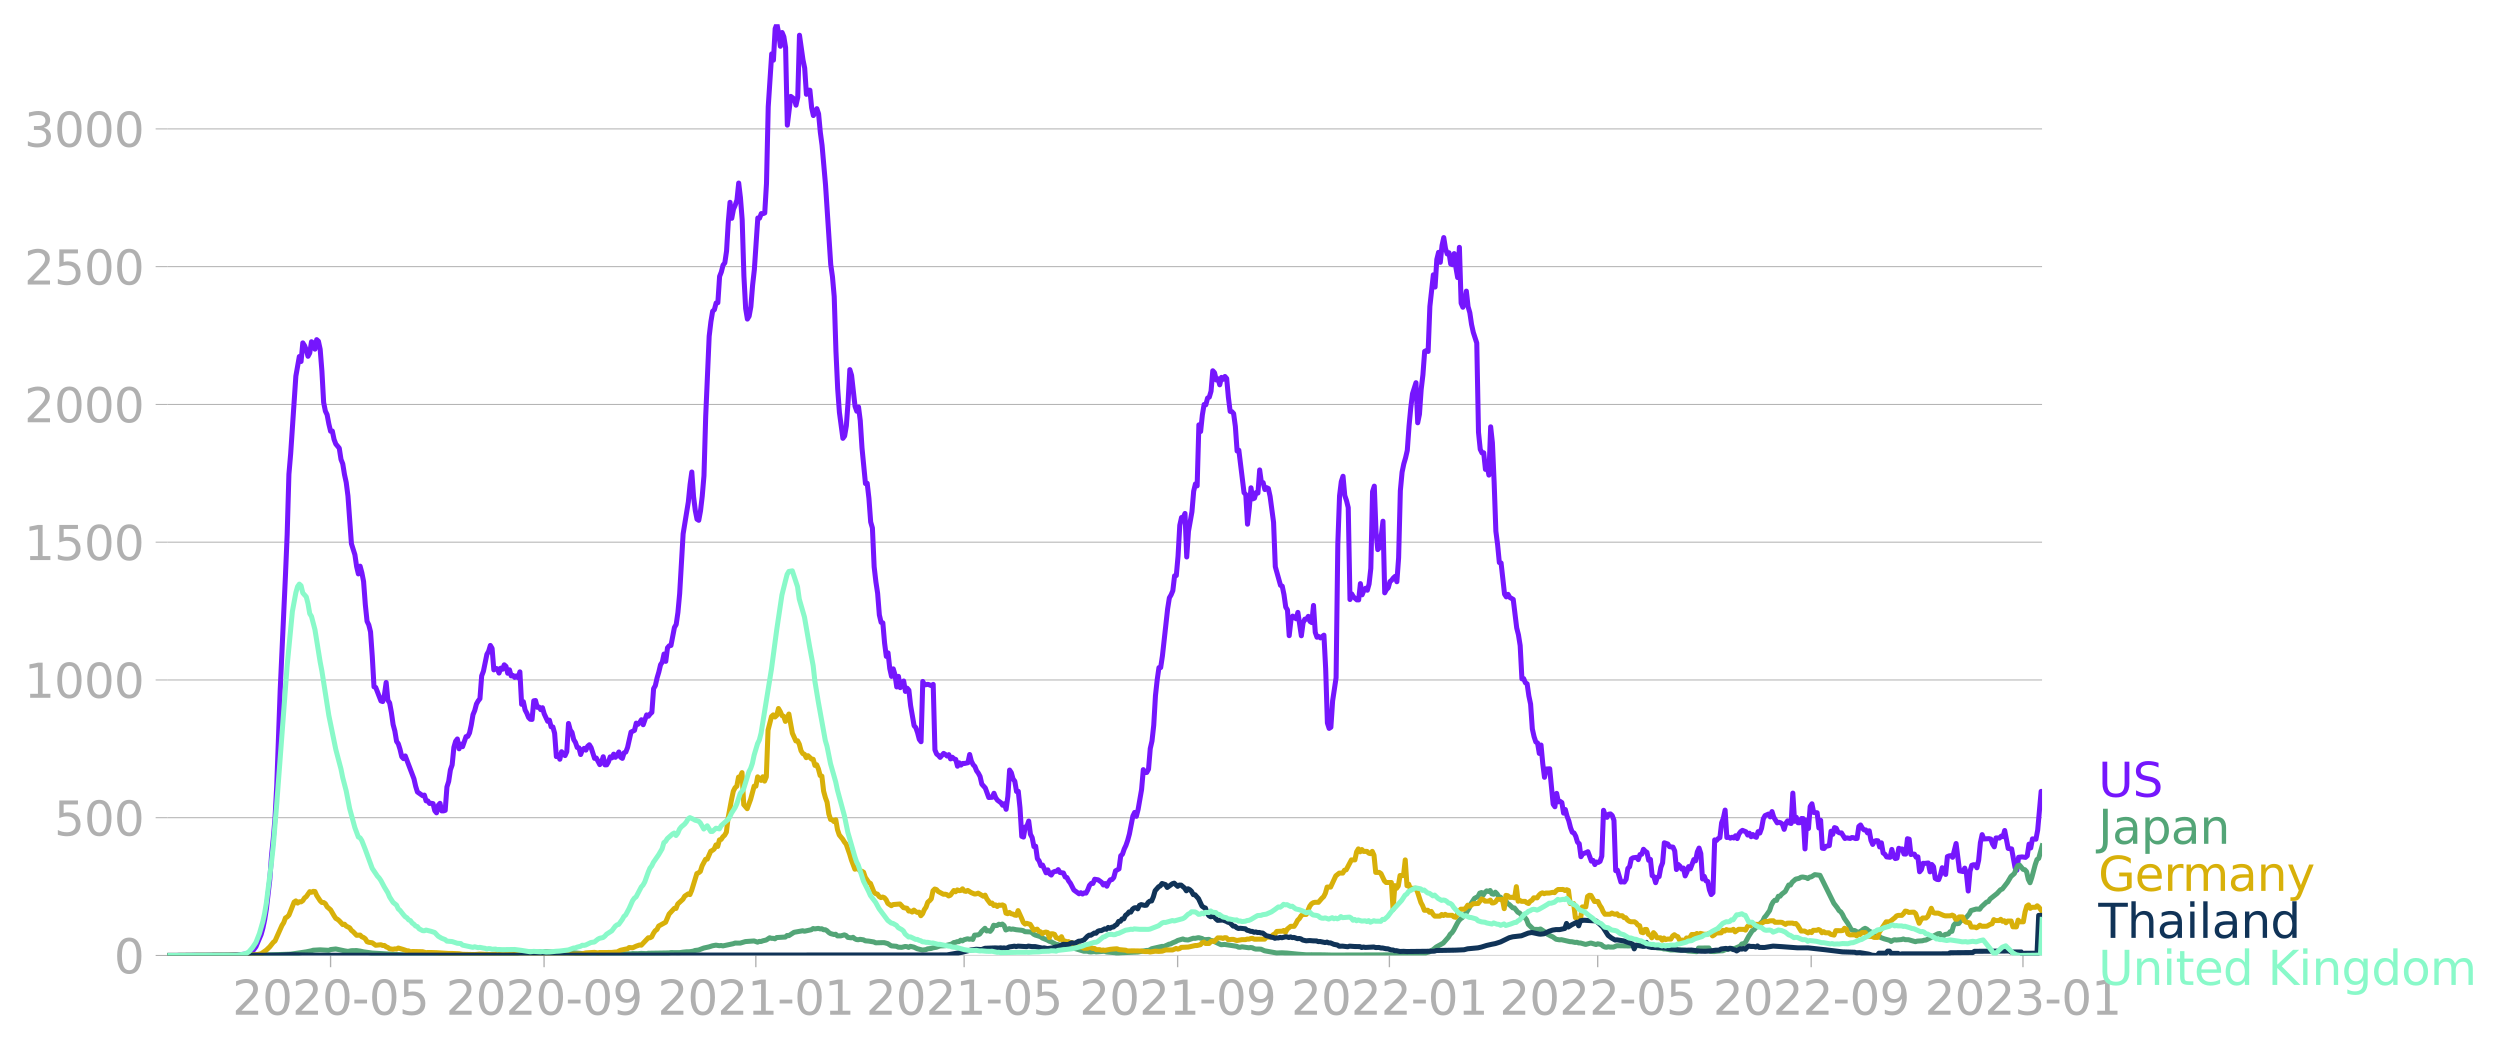 <svg xmlns="http://www.w3.org/2000/svg" xmlns:xlink="http://www.w3.org/1999/xlink" width="992.186" height="416.199" viewBox="0 0 744.14 312.149"><defs><style>*{stroke-linejoin:round;stroke-linecap:butt}</style></defs><g id="figure_1"><path id="patch_1" d="M0 312.15h744.14V0H0v312.15z" style="fill:none"/><g id="axes_1"><path id="patch_2" d="M49.83 284.4h558V7.2h-558v277.2z" style="fill:none"/><g id="matplotlib.axis_1"><g id="xtick_1"><g id="line2d_1"><defs><path id="m435b4e0af0" d="M0 0v3.5" style="stroke:#b0b0b0;stroke-width:.4"/></defs><use xlink:href="#m435b4e0af0" x="98.397" y="284.4" style="fill:#b0b0b0;stroke:#b0b0b0;stroke-width:.4"/></g><g id="text_1" style="fill:#b0b0b0" transform="matrix(.14 0 0 -.14 69.149 302.038)"><defs><path id="DejaVuSans-32" d="M1228 531h2203V0H469v531q359 372 979 998 621 627 780 809 303 340 423 576 121 236 121 464 0 372-261 606-261 235-680 235-297 0-627-103-329-103-704-313v638q381 153 712 231 332 78 607 78 725 0 1156-363 431-362 431-968 0-288-108-546-107-257-392-607-78-91-497-524-418-433-1181-1211z" transform="scale(.016)"/><path id="DejaVuSans-30" d="M2034 4250q-487 0-733-480-245-479-245-1442 0-959 245-1439 246-480 733-480 491 0 736 480 246 480 246 1439 0 963-246 1442-245 480-736 480zm0 500q785 0 1199-621 414-620 414-1801 0-1178-414-1799Q2819-91 2034-91q-784 0-1198 620-414 621-414 1799 0 1181 414 1801 414 621 1198 621z" transform="scale(.016)"/><path id="DejaVuSans-2d" d="M313 2009h1684v-512H313v512z" transform="scale(.016)"/><path id="DejaVuSans-35" d="M691 4666h2478v-532H1269V2991q137 47 274 70 138 23 276 23 781 0 1237-428 457-428 457-1159 0-753-469-1171Q2575-91 1722-91q-294 0-599 50Q819 9 494 109v635q281-153 581-228t634-75q541 0 856 284 316 284 316 772 0 487-316 771-315 285-856 285-253 0-505-56-251-56-513-175v2344z" transform="scale(.016)"/></defs><use xlink:href="#DejaVuSans-32"/><use xlink:href="#DejaVuSans-30" x="63.623"/><use xlink:href="#DejaVuSans-32" x="127.246"/><use xlink:href="#DejaVuSans-30" x="190.869"/><use xlink:href="#DejaVuSans-2d" x="254.492"/><use xlink:href="#DejaVuSans-30" x="290.576"/><use xlink:href="#DejaVuSans-35" x="354.199"/></g></g><g id="xtick_2"><use xlink:href="#m435b4e0af0" id="line2d_2" x="161.947" y="284.4" style="fill:#b0b0b0;stroke:#b0b0b0;stroke-width:.4"/><g id="text_2" style="fill:#b0b0b0" transform="matrix(.14 0 0 -.14 132.699 302.038)"><defs><path id="DejaVuSans-39" d="M703 97v575q238-113 481-172 244-59 479-59 625 0 954 420 330 420 377 1277-181-269-460-413-278-144-615-144-700 0-1108 423-408 424-408 1159 0 718 425 1152 425 435 1131 435 810 0 1236-621 427-620 427-1801 0-1103-524-1761Q2575-91 1691-91q-238 0-482 47Q966 3 703 97zm1256 1978q425 0 673 290 249 291 249 798 0 503-249 795-248 292-673 292t-673-292q-248-292-248-795 0-507 248-798 248-290 673-290z" transform="scale(.016)"/></defs><use xlink:href="#DejaVuSans-32"/><use xlink:href="#DejaVuSans-30" x="63.623"/><use xlink:href="#DejaVuSans-32" x="127.246"/><use xlink:href="#DejaVuSans-30" x="190.869"/><use xlink:href="#DejaVuSans-2d" x="254.492"/><use xlink:href="#DejaVuSans-30" x="290.576"/><use xlink:href="#DejaVuSans-39" x="354.199"/></g></g><g id="xtick_3"><use xlink:href="#m435b4e0af0" id="line2d_3" x="224.98" y="284.4" style="fill:#b0b0b0;stroke:#b0b0b0;stroke-width:.4"/><g id="text_3" style="fill:#b0b0b0" transform="matrix(.14 0 0 -.14 195.732 302.038)"><defs><path id="DejaVuSans-31" d="M794 531h1031v3560L703 3866v575l1116 225h631V531h1031V0H794v531z" transform="scale(.016)"/></defs><use xlink:href="#DejaVuSans-32"/><use xlink:href="#DejaVuSans-30" x="63.623"/><use xlink:href="#DejaVuSans-32" x="127.246"/><use xlink:href="#DejaVuSans-31" x="190.869"/><use xlink:href="#DejaVuSans-2d" x="254.492"/><use xlink:href="#DejaVuSans-30" x="290.576"/><use xlink:href="#DejaVuSans-31" x="354.199"/></g></g><g id="xtick_4"><use xlink:href="#m435b4e0af0" id="line2d_4" x="286.98" y="284.4" style="fill:#b0b0b0;stroke:#b0b0b0;stroke-width:.4"/><g id="text_4" style="fill:#b0b0b0" transform="matrix(.14 0 0 -.14 257.732 302.038)"><use xlink:href="#DejaVuSans-32"/><use xlink:href="#DejaVuSans-30" x="63.623"/><use xlink:href="#DejaVuSans-32" x="127.246"/><use xlink:href="#DejaVuSans-31" x="190.869"/><use xlink:href="#DejaVuSans-2d" x="254.492"/><use xlink:href="#DejaVuSans-30" x="290.576"/><use xlink:href="#DejaVuSans-35" x="354.199"/></g></g><g id="xtick_5"><use xlink:href="#m435b4e0af0" id="line2d_5" x="350.53" y="284.4" style="fill:#b0b0b0;stroke:#b0b0b0;stroke-width:.4"/><g id="text_5" style="fill:#b0b0b0" transform="matrix(.14 0 0 -.14 321.282 302.038)"><use xlink:href="#DejaVuSans-32"/><use xlink:href="#DejaVuSans-30" x="63.623"/><use xlink:href="#DejaVuSans-32" x="127.246"/><use xlink:href="#DejaVuSans-31" x="190.869"/><use xlink:href="#DejaVuSans-2d" x="254.492"/><use xlink:href="#DejaVuSans-30" x="290.576"/><use xlink:href="#DejaVuSans-39" x="354.199"/></g></g><g id="xtick_6"><use xlink:href="#m435b4e0af0" id="line2d_6" x="413.563" y="284.4" style="fill:#b0b0b0;stroke:#b0b0b0;stroke-width:.4"/><g id="text_6" style="fill:#b0b0b0" transform="matrix(.14 0 0 -.14 384.315 302.038)"><use xlink:href="#DejaVuSans-32"/><use xlink:href="#DejaVuSans-30" x="63.623"/><use xlink:href="#DejaVuSans-32" x="127.246"/><use xlink:href="#DejaVuSans-32" x="190.869"/><use xlink:href="#DejaVuSans-2d" x="254.492"/><use xlink:href="#DejaVuSans-30" x="290.576"/><use xlink:href="#DejaVuSans-31" x="354.199"/></g></g><g id="xtick_7"><use xlink:href="#m435b4e0af0" id="line2d_7" x="475.563" y="284.4" style="fill:#b0b0b0;stroke:#b0b0b0;stroke-width:.4"/><g id="text_7" style="fill:#b0b0b0" transform="matrix(.14 0 0 -.14 446.315 302.038)"><use xlink:href="#DejaVuSans-32"/><use xlink:href="#DejaVuSans-30" x="63.623"/><use xlink:href="#DejaVuSans-32" x="127.246"/><use xlink:href="#DejaVuSans-32" x="190.869"/><use xlink:href="#DejaVuSans-2d" x="254.492"/><use xlink:href="#DejaVuSans-30" x="290.576"/><use xlink:href="#DejaVuSans-35" x="354.199"/></g></g><g id="xtick_8"><use xlink:href="#m435b4e0af0" id="line2d_8" x="539.113" y="284.4" style="fill:#b0b0b0;stroke:#b0b0b0;stroke-width:.4"/><g id="text_8" style="fill:#b0b0b0" transform="matrix(.14 0 0 -.14 509.865 302.038)"><use xlink:href="#DejaVuSans-32"/><use xlink:href="#DejaVuSans-30" x="63.623"/><use xlink:href="#DejaVuSans-32" x="127.246"/><use xlink:href="#DejaVuSans-32" x="190.869"/><use xlink:href="#DejaVuSans-2d" x="254.492"/><use xlink:href="#DejaVuSans-30" x="290.576"/><use xlink:href="#DejaVuSans-39" x="354.199"/></g></g><g id="xtick_9"><use xlink:href="#m435b4e0af0" id="line2d_9" x="602.147" y="284.4" style="fill:#b0b0b0;stroke:#b0b0b0;stroke-width:.4"/><g id="text_9" style="fill:#b0b0b0" transform="matrix(.14 0 0 -.14 572.899 302.038)"><defs><path id="DejaVuSans-33" d="M2597 2516q453-97 707-404 255-306 255-756 0-690-475-1069Q2609-91 1734-91q-293 0-604 58T488 141v609q262-153 574-231 313-78 654-78 593 0 904 234t311 681q0 413-289 645-289 233-804 233h-544v519h569q465 0 712 186t247 536q0 359-255 551-254 193-729 193-260 0-557-57-297-56-653-174v562q360 100 674 150t592 50q719 0 1137-327 419-326 419-882 0-388-222-655t-631-370z" transform="scale(.016)"/></defs><use xlink:href="#DejaVuSans-32"/><use xlink:href="#DejaVuSans-30" x="63.623"/><use xlink:href="#DejaVuSans-32" x="127.246"/><use xlink:href="#DejaVuSans-33" x="190.869"/><use xlink:href="#DejaVuSans-2d" x="254.492"/><use xlink:href="#DejaVuSans-30" x="290.576"/><use xlink:href="#DejaVuSans-31" x="354.199"/></g></g></g><g id="matplotlib.axis_2"><g id="ytick_1"><path id="line2d_10" d="M49.83 284.4h558" clip-path="url(#p5f54c01083)" style="fill:none;stroke:#b0b0b0;stroke-width:.3;stroke-linecap:square"/><g id="line2d_11"><defs><path id="m3ba34efbe8" d="M0 0h-3.5" style="stroke:#b0b0b0;stroke-width:.3"/></defs><use xlink:href="#m3ba34efbe8" x="49.83" y="284.4" style="fill:#b0b0b0;stroke:#b0b0b0;stroke-width:.3"/></g><use xlink:href="#DejaVuSans-30" id="text_10" style="fill:#b0b0b0" transform="matrix(.14 0 0 -.14 33.922 289.719)"/></g><g id="ytick_2"><path id="line2d_12" d="M49.83 243.394h558" clip-path="url(#p5f54c01083)" style="fill:none;stroke:#b0b0b0;stroke-width:.3;stroke-linecap:square"/><use xlink:href="#m3ba34efbe8" id="line2d_13" x="49.83" y="243.394" style="fill:#b0b0b0;stroke:#b0b0b0;stroke-width:.3"/><g id="text_11" style="fill:#b0b0b0" transform="matrix(.14 0 0 -.14 16.108 248.713)"><use xlink:href="#DejaVuSans-35"/><use xlink:href="#DejaVuSans-30" x="63.623"/><use xlink:href="#DejaVuSans-30" x="127.246"/></g></g><g id="ytick_3"><path id="line2d_14" d="M49.83 202.388h558" clip-path="url(#p5f54c01083)" style="fill:none;stroke:#b0b0b0;stroke-width:.3;stroke-linecap:square"/><use xlink:href="#m3ba34efbe8" id="line2d_15" x="49.83" y="202.388" style="fill:#b0b0b0;stroke:#b0b0b0;stroke-width:.3"/><g id="text_12" style="fill:#b0b0b0" transform="matrix(.14 0 0 -.14 7.2 207.707)"><use xlink:href="#DejaVuSans-31"/><use xlink:href="#DejaVuSans-30" x="63.623"/><use xlink:href="#DejaVuSans-30" x="127.246"/><use xlink:href="#DejaVuSans-30" x="190.869"/></g></g><g id="ytick_4"><path id="line2d_16" d="M49.83 161.382h558" clip-path="url(#p5f54c01083)" style="fill:none;stroke:#b0b0b0;stroke-width:.3;stroke-linecap:square"/><use xlink:href="#m3ba34efbe8" id="line2d_17" x="49.83" y="161.382" style="fill:#b0b0b0;stroke:#b0b0b0;stroke-width:.3"/><g id="text_13" style="fill:#b0b0b0" transform="matrix(.14 0 0 -.14 7.2 166.701)"><use xlink:href="#DejaVuSans-31"/><use xlink:href="#DejaVuSans-35" x="63.623"/><use xlink:href="#DejaVuSans-30" x="127.246"/><use xlink:href="#DejaVuSans-30" x="190.869"/></g></g><g id="ytick_5"><path id="line2d_18" d="M49.83 120.376h558" clip-path="url(#p5f54c01083)" style="fill:none;stroke:#b0b0b0;stroke-width:.3;stroke-linecap:square"/><use xlink:href="#m3ba34efbe8" id="line2d_19" x="49.83" y="120.376" style="fill:#b0b0b0;stroke:#b0b0b0;stroke-width:.3"/><g id="text_14" style="fill:#b0b0b0" transform="matrix(.14 0 0 -.14 7.2 125.695)"><use xlink:href="#DejaVuSans-32"/><use xlink:href="#DejaVuSans-30" x="63.623"/><use xlink:href="#DejaVuSans-30" x="127.246"/><use xlink:href="#DejaVuSans-30" x="190.869"/></g></g><g id="ytick_6"><path id="line2d_20" d="M49.83 79.37h558" clip-path="url(#p5f54c01083)" style="fill:none;stroke:#b0b0b0;stroke-width:.3;stroke-linecap:square"/><use xlink:href="#m3ba34efbe8" id="line2d_21" x="49.83" y="79.37" style="fill:#b0b0b0;stroke:#b0b0b0;stroke-width:.3"/><g id="text_15" style="fill:#b0b0b0" transform="matrix(.14 0 0 -.14 7.2 84.69)"><use xlink:href="#DejaVuSans-32"/><use xlink:href="#DejaVuSans-35" x="63.623"/><use xlink:href="#DejaVuSans-30" x="127.246"/><use xlink:href="#DejaVuSans-30" x="190.869"/></g></g><g id="ytick_7"><path id="line2d_22" d="M49.83 38.364h558" clip-path="url(#p5f54c01083)" style="fill:none;stroke:#b0b0b0;stroke-width:.3;stroke-linecap:square"/><use xlink:href="#m3ba34efbe8" id="line2d_23" x="49.83" y="38.364" style="fill:#b0b0b0;stroke:#b0b0b0;stroke-width:.3"/><g id="text_16" style="fill:#b0b0b0" transform="matrix(.14 0 0 -.14 7.2 43.683)"><use xlink:href="#DejaVuSans-33"/><use xlink:href="#DejaVuSans-30" x="63.623"/><use xlink:href="#DejaVuSans-30" x="127.246"/><use xlink:href="#DejaVuSans-30" x="190.869"/></g></g></g><path id="line2d_24" d="m49.83 284.4 18.083-.082 2.584-.152 1.033-.012 1.033-.117 1.55-.211 1.034-.668 1.033-1.37 1.55-3.633.517-1.874.516-2.414.517-3.198 1.033-8.916.517-7.147.517-5.002.516-6.093.517-9.794 1.033-28.54 1.55-33.754.517-12.372.517-17.89.516-6.034 1.55-23.163 1.034-5.834.516 1.464.517-5.53.517.809.516 1.288.517 1.887.517-.984.516-3.34.517.34.517 1.863.516-2.823.517.468.517 2.39.516 6.467.517 9.362.517 2.577.516 1.066.517 2.765.517 2.156.516-.047.517 2.484.517 1.37 1.033 1.242.517 3.351.516 1.3.517 3.187.517 2.367.516 4.03 1.034 14.212 1.033 3.257.517 3.538.516 2.18.517-2.297.517 1.921.516 2.637.517 6.877.517 4.967.516 1.067.517 2.062.517 7.287.516 9.08.517.21 1.55 3.996.517.187.516-1.956.517-3.726.517 5.296.516.796.517 2.8.517 3.632.516 1.91.517 3.105.517.726.516 1.664.517 2.19.517.551.516-.796 2.584 6.795.516 2.25.517 1.675 1.55 1.101.517-.164.516 1.71.517.024.517.75.516-.047.517.094.517 2.12.516.621.517-2.237.517-.586.516 2.25h.517l.517-.165.516-6.97.517-1.641.517-3.445.516-1.476.517-5.225.517-1.804.516-.68.517 2.917.517-1.394.516.762 1.034-2.988.516-.07.517-1.031.517-2.355.516-3.081.517-1.23.517-1.957.516-.914.517-.656.517-6.795.516-1.36 1.034-5.037.516-.914.517-1.734.517.867.516 6.397.517-.457.517.14.516 1.266.517-1.453.517.316.516-1.312.517.469.517 2.038.516-1.019.517 1.804.517-.14.516.597.517-.445.517.55.516-1.757.517 9.654.517-.773.516 2.449.517.972.517 1.277.516.527.517.047.517-5.541.516-.082.517 2.026.517-.082.516.774.517-.574.517 1.827 1.033 2.215.517-.34.516 1.98.517.047.517 1.863.516 6.959.517-.539.517 1.324.516-2.238 1.034 1.148.516-1.148.517-8.412.517 1.957.516.69.517 2.157.517.831.516 1.512.517.105.517 1.992.516-1.383.517-.445.517.516.516-1.125.517-.457.517.844 1.033 3.198.517-.094 1.033 1.957.517-.762.516-1.581.517 2.413.517-.011.516-.903.517-1.464.517.293.516-1.102.517.938.517-.61.516-.972.517 1.558.517.34.516-1.664.517-.222.517-1.36 1.033-4.58 1.033-.516.517-2.144.517.352.516-.54.517-.82.517 1.477 1.033-2.917.517.386.516-.668.517-.48.517-7.065.516-.89.517-2.296.517-1.734.516-2.191.517-.773.517-2.402.516 2.167.517-4.03.517-.598.516-.105 1.034-5.366.516-.867.517-3.585.517-5.589 1.033-17.808 1.55-9.501.517-5.167.516-3.738.517 7.276.517 4.17.516 2.602.517.328.517-2.789.516-4.381.517-6.08.517-17.75 1.033-23.784.517-4.358.516-3.093.517-.457.517-1.992.516-.082.517-7.838.517-1.312.516-2.062.517-.633.517-3.526.516-8.623.517-5.893.517 4.756.516-2.706.517-1.207.517-1.535.516-5.038.517 4.359.517 6.56.516 16.766.517 9.654.517 3.14.516-.843.517-2.847.517-6.386.516-4.592 1.034-15.419.516.059.517-1.37.517.023.516-.211.517-8.775.517-22.823 1.033-15.746.517 1.862.516-9.384.517-1.324.517 2.624.516 3.949.517-4.09.517 1.254.516 3.234.517 23.08 1.033-8.552 1.034.785.516 1.827.517-2.354.517-18.465 1.033 7.276.517 2.507.516 7.803.517-1.23.517.011.516 5.19.517 2.344.517-.89.516-1.149.517 1.523.517 5.495.516 3.878 1.034 11.798 1.55 23.701.516 3.644.517 5.893.517 16.262.516 11.177.517 7.041 1.033 7.71.517-.692.517-3.081.516-7.194.517-9.478.517 1.699 1.033 9.22.517 1.453.516-1.253.517 4.042.517 8.13 1.033 10.615.517-.07.516 4.499.517 7.006.517 1.78.516 11.553.517 4.475.517 3.41.516 6.467.517 2.19.517.153.516 5.975.517 4.007.517-1.043.516 4.687.517 2.308.517-2.238.516 1.78.517 3.598.517-3.14.516 3.35.517-1.558.517-.41.516 3.093.517-.96.517.62.516 4.581 1.034 5.964.516.574.517 1.511.517 1.992.516.691.517-17.937.517 1.031 1.033-.176 1.033.399.517-.375.517 19.507.516 1.23.517.387.517.597 1.033-1.183.517.316.516.457.517-.398.517 1.253.516-.48.517.48.517.176.516 2.004.517-1.008.517.668.516-.48.517.011 1.033-.222.517-2.45.517 1.993.516 1.03.517.54.517 1.288.516.703.517.984.517 2.285 1.033 1.137 1.033 2.835 1.034-.07.516-1.184.517 1.312.517.738 1.033.762.517.75.516-.457.517 1.664.517-3.878.516-7.803.517.785.517 1.874.516.668.517 3.046.517-.047.516 4.98.517 8.423.517.211.516-2.999.517-.246.517-1.511.516 3.925.517.995.517 2.672.516-.106.517 3.702.517.668.516 1.418.517-.176 1.033 2.296.517-.867.517 1.149.516.386.517-.832.517-.246.516-.035.517-.492.517.844 1.033.152.517 1.183.516.176.517 1.008.517.68 1.033 2.014 1.55 1.125.517-.316.516.386.517-.328.517.059.516-.95.517-1.335.517-.597h.516l.517-1.242 1.033.176 1.034.738.516.785.517-.422.517.797.516-1.16.517-.75.517-.082.516-.61.517-1.968 1.033-.585.517-3.902.517-.468.516-1.535.517-1.09.517-1.5.516-1.91 1.034-5.342.516-1.054.517 1.148.517-2.039 1.033-5.916.517-5.928.516.867.517-.047.517-.961.516-6.14.517-2.249.517-4.674.516-8.846.517-4.721.517-3.597.516-.035.517-3.457 1.55-14 .517-3.292.516-.88.517-1.241.517-4.417.516-.105.517-5.753.517-9.197.516-2.308.517-.012.517-1.195.516 12.946.517-7.638 1.033-5.811.517-6.105.517-2.179.516.563.517-18.148.517 1.968.516-4.92.517-3.106.517.082.516-2.003.517-.281.517-1.758.516-6.08.517.562.517 2.168.516-.352.517 1.793.517-2.203.516.563.517-.832.517.597.516 5.647.517 4.136.517.082.516.574.517 3.831.517 7.311.516-.234 1.55 12.63.517.574.517 8.81.516-4.628.517-6.198.517 3.304.516-.222.517-1.687.517.164.516-6.878.517 3.785h.517l.516 2.05.517-.562.517.257.516 2.344 1.034 7.72.516 13.216 1.55 5.53.517.258.517 2.507.516 3.714.517.843.517 7.663.516-4.57.517-1.241.517.316.516.469.517-1.898 1.033 6.959.517-3.855.517-1.09.516.012.517-.843.517 1.523.516.328.517-5.096.517 8.002.516 1.452.517-.21.517.41 1.033-.809.517 9.97.516 16.168.517 1.606.517-.34.516-7.827 1.034-6.9.516-39.846.517-14.317.517-4.23.516-1.581.517 5.729.517 1.5.516 2.108.517 27.345.517-1.663.516.878 1.034.903h.516l.517-4.84.517 3.317.516-1.301.517-.644.517.585.516-1.85.517-4.652.517-22.858.516-1.617.517 13.767.517 5.12.516-.586.517-3.445.517-4.417.516 21.312.517-.973.517-.492.516-1.863.517-.421.517-.68.516-.469.517 1.594.517-7.088.516-20.011.517-5.507.517-2.495.516-1.758.517-2.237.517-7.23.516-5.447.517-4.183 1.033-3.28.517 11.927.517-2.554.516-7.393.517-4.347.517-6.96.516-.257.517.281.517-13.403 1.033-9.408.517 3.632.516-8.213.517-2.108.517 2.964.516-5.003.517-2.355.517 3.257.516 1.617.517-.363.517 3.339.516.222.517-3.304.517 4.171.516 2.964.517-8.997.517 16.625.516 1.206.517-1.359.517-3.433.516 4.617.517 1.792.517 3.503.516 2.343 1.034 3.187.516 26.549.517 5.084.517 1.066.516-.035.517 4.944.517-.89.516 2.59.517-14.365.517 4.745.516 11.716.517 14.61.517 4.019.516 5.307.517.129 1.033 9.29.517.797.517-.75.516.914 1.034.598 1.033 8.47.517 2.05.516 3.223.517 9.888.517-.07.516 1.23.517.328.517 3.597.516 2.437.517 7.393.517 2.296.516 1.57.517.316.517 3.105.516-2.496.517 5.53.517 4.077.516-2.46 1.034-.07 1.033 10.556.517.738.516-3.972.517 2.508.517-.13.516.352.517 3.14.517-1.066.516 2.003.517 1.348.517 2.062.516 1.347.517.223.517.972.516 1.746.517.48.517 3.855.516-.82 1.034-.41.516-.247 1.034 2.8.516-.199.517 1.219.517-.75.516.105.517-.316.517-1.523.516-13.66.517 1.522.517.563.516-.926.517-.082.517.48.516 1.418.517 14.985.517-.153 1.033 3.539.517-.082.516.082.517-.809.517-3.233.516-.516.517-2.32.517-.34 1.033-.128.517.668.516-1.5.517-.105.517-1.465.516.562.517.352.517 2.366.516-.269.517 4.827.517.316.516 1.781.517-1.605.517-.2.516-2.764.517-1.336.517-5.963 1.033.363.517.785 1.033.14.517 1.137.516 5.53.517-1.5.517.492.516.867.517-.292.517 2.331.516-1.113.517-1.652.517.656 1.033-2.753.517.375.516-2.648.517-1.148.517 1.605.516 7.58.517-.761.517 1.324.516.175.517 2.566.517 1.347.516-.527.517-15.746.517.176.516-.563.517-.28.517-4.418.516-1.382.517-2.402.517 8.154.516-.117.517.316.517-.27.516.212.517-.645.517.82.516-1.394.517-.68.517-.362 1.033.421.517.973.516-.54.517 1.032.517-.644.516.597.517.223.517-1.676.516.41.517-1.44.517-2.79.516-.96 1.034-.457.516.832.517-1.57.517 1.664 1.033 1.687.517-.176.516.176.517.398.517 1.535.516-1.816.517-.703.517.621.516.152.517-9.033.517 8.389.516-1.183.517 1.616.517-.011.516-1.254.517.024.517 9.02.516-8.54.517 2.46.517-6.56.516-.786.517 2.578 1.033.094.517 4.522.517-2.285.516 8.319.517.07.517-.621 1.033-.246.517-4.265.516.914.517-1.991.517.187.516 1.125.517.27.517-.013 1.033 1.664.517-.187 1.033.175.517-.27.516.048.517.258.517-.036.516-3.573.517-.433.517.925.516.539.517.012.517.878.516-.62.517 2.858.517 1.195.516-.949.517-.187.517.058.516 1.828.517-1.218.517 3.01.516.364.517.808 1.033.117.517-2.343.517 2.015.516.703.517-.129.517-2.929.516.223.517-.012.517 1.488.516.024.517-4.57.517.141.516 4.558.517-.141.517.035.516.914.517-.117.517 4.44.516-.61.517-1.909.517.035 1.033-.129.517 2.637.516-2.18.517.621.517 3.503.516.317.517.058.517-1.406.516-2.132.517 1.242.517.75.516-5.308.517-.21.517-.082.516.503 1.034-4.1 1.033 8.13 1.033.212.517-1.02.517 1.816.516 4.991.517-5.823.517-1.816.516-.175.517.011.517.89.516-2.249.517-5.225.517-2.39.516 1.289 1.55-.094.517.14.517 1.465.516.832.517-2.648 1.033.035.517-.574.517.164.516-1.84 1.034 5.332 1.033.152 1.033 5.635.517.691.517-3.83 1.033-.118 1.033.14.517-.468.517-3.468.516 1.125.517-2.695 1.033.094.517-2.706 1.033-11.529.517 1.664h0" clip-path="url(#p5f54c01083)" style="fill:none;stroke:#7516fd;stroke-width:1.5;stroke-linecap:square"/><path id="line2d_25" d="m49.83 284.4 22.217-.094 2.583-.14 2.583.07 2.067.012 7.233-.235 3.1-.457 1.55-.234 1.55-.316.517-.164 2.067-.117 2.583.152.517-.234 1.55-.176 2.583.55 1.033.176 1.034-.21 1.55-.036 1.033.153 1.033.222 2.584.363 9.816.574 2.584-.035.516-.175 2.067.035 1.033-.047.517.222 2.067.036 3.1.058 2.583-.023 8.783-.082 1.55-.059 1.034.035 3.616-.246 2.584-.082 2.066-.363 1.034-.105 1.033-.059 2.583.082 2.584-.187 2.066.093 1.034.106 1.55-.047.516.094 1.034-.024 2.066.094.517-.012 1.033.129 1.034.094.516.082h1.034l2.066-.047 2.584-.012 1.033.082 4.65.14 1.033-.14 1.55.012.517.023.517-.093 1.55.035 1.033-.094 1.55.082.517-.117 6.2-.106.516-.093 2.584.023 1.033-.152 1.033-.106 1.034-.023 1.033-.176.517-.199 1.033-.129 1.55-.597 1.55-.34 1.033-.328 1.034-.188 1.033.164.517-.07.516.129 3.1-.656.517-.188 1.55.012 1.55-.457 2.583-.187 1.034.363.516-.234.517.035.517-.2 1.033-.245 1.033-.668.517.176h.517l.516.14.517-.375 2.583-.152.517-.469.517.059 1.55-.996 2.583-.469.517.141 2.066-.445.517-.352.517.106 1.033-.153.517.153.516-.035.517.292.517-.011.516.304.517.504.517.34 1.033.281.517-.082.516.492 1.034-.012 1.033-.292.517.199.516.55 1.034.141.516-.164.517.433.517.235.516.058.517-.129 1.033.153.517.293 1.033.082 1.55.257.517.258 2.067-.058.516.011 1.034.281 1.033.668 1.55.13.517.257 1.033.059 1.033-.258.517.047.517.234.516-.328 1.034.234 1.033.48 1.55.399 1.033-.14.517-.223 1.033-.117.517-.188 1.033-.164 1.034-.387 1.55-.07 1.033-.27 1.033-.269.517-.41.517-.058.516-.211.517-.012.517-.422.516.2.517-.34 1.033-.282.517.153.517-.106.516.153.517-1.277 1.033-.082.517-.258.517-.738 1.033-.961.517.785.516-.094.517.211.517-.597.516-1.207.517.105.517-.047.516-.363.517.13.517-.177.516.434.517 1.312 1.033-.387.517.2.517-.094 1.033.21 1.55.165.517.105.516.317 1.55.07.517.199.517.469.516.27 1.034.315.516.176.517.375 1.55.644.517.317.516.14 1.55.809.517.058.517.2.516-.012.517.117.517-.035 5.683 1.71 1.033-.023.517.187.517.047 1.033-.129.517.118 2.066-.164h.517l.517.187 2.583.21.517.13 1.033-.106 5.167-.222 2.583-.469.517-.012.516-.175.517-.328 3.1-.703.517.058 1.033-.457.517-.246.516-.093.517-.293 1.033-.422.517-.305 1.55-.445.517.21 1.033.095 1.55-.528.517.047 1.033-.222 1.033.257.517.293.517.047 1.033-.082.517.305.516.094 2.584 1.206 1.033-.093 3.617.55.516.258.517.035.517-.14 2.066.292.517-.082.517.07.516.27.517.129h1.033l.517.035 1.033.469 1.55.281 2.067.375 1.55-.059 1.55.082 3.1.317 2.583.199 1.55-.012 3.617.024 2.583.07 23.25-.082 1.034-.164 1.033-.012 1.55-.27.517.024 1.55-.445.516-.387.517-.222 1.033-.856 2.067-1.16 1.55-1.757.517-.867.516-.445.517-.762 1.033-1.98.517-.867.517-.55.516-.34.517-.808.517-.422 1.033-1.699.517-1.254 1.033-1.558 1.033-.539.517-1.007.517-.188.516.762.517-.797.517-.445.516.176.517-.293.517.984.516.129.517-.61.517.516.516.843.517.141.517.914.516-.129.517.258.517.82.516.293 1.034.996.516.047 1.034 1.3.516.2.517.62.517.434.516.28.517.68.517 1.371 1.55 1.488 1.55.012.516-.13 1.55 1.02.517.54 1.033.55.517.21 1.033.739 1.034.175.516-.058 2.584.597.516.012 1.034.223.516-.059.517.211h.517l1.55.434 1.55-.422 1.55.457.516-.223 1.034.223.516.468.517.246.517.094.516-.152.517.093 1.033.012 1.034-.41 3.616.07 1.034-.117.516.082 1.034-.093.516.082.517-.07.517.07 1.033-.07 2.583.491.517.153 1.55.187.517.176h.516l1.55.304h1.034l1.033.012 1.033-.023 1.034.082 1.033.234 2.583.2.517-1.067 3.1-.035.517 1.031 1.033.047 1.55-.188 1.033-.046 1.034-.434 1.55-.176 1.033-.105 1.55-.68.517-.644.516-.094.517-.34 1.033-1.91 1.034-1.593.516-.304 1.034-1.207.516-.328 1.034-1.02.516-1.077.517-.598 1.033-1.476.517-1.582.517-.96.516-.528.517.047.517-1.218.516-.012.517-.632 1.033-.785 1.034-1.934.516.024.517-.855 1.033-.914 1.034-.235.516-.316.517-.082 1.033.188.517.28.517-.433.516-.082 1.034-.656 1.55.2 4.133 8.341 1.033 1.347.517.82.517.375.516.797.517 1.09 1.033 1.488 1.034 1.874.516.27.517.035 1.033.609 1.034-.574.516-.434.517-.257.517.246.516.468.517.258 1.55 1.125.517.164.516.035.517.445 1.033.387 1.55.422.517.351.517-.34.516-.164.517.082 1.55-.14.517-.176.516.21 1.034.013 1.55.445.516.14.517-.164 1.55-.105.517-.164.516-.047 1.55-.75 1.034-.62 1.033-.516.517-.07.516.937.517-.164.517-.469 1.033-.2.517-.643.516-.106.517-1.804.517-.574.516.117.517-.094.517-.738.516-.234.517-.54.517-.105 1.033-1.195.517-1.019 1.55-.457 1.033.059.517-.715 1.55-1.43.516-.116.517-.785 2.067-1.64 1.033-1.114.517-.199 1.55-1.992 1.033-1.745 1.033-.902.517-1.395.517-.949.516-.128 1.034 1.241.516.106.517.562.517 2.308.516 1.008.517-1.523 1.033-3.878.517-1.5.517-.351 1.033-3.726h0" clip-path="url(#p5f54c01083)" style="fill:none;stroke:#53a577;stroke-width:1.5;stroke-linecap:square"/><path id="line2d_26" d="m49.83 284.4 23.767-.094 1.033-.035 1.55-.047 1.55-.328 1.55-1.101 1.033-.996 1.034-1.312.516-.41 2.067-4.628.517-.808.516-1.406.517-.305.517-.527 1.55-3.89.516-.351.517.644.517-.398.516.035.517-.363.517-.809.516-.386 1.034-1.477.516.188.517-.281.517.047.516 1.171 1.034 1.582.516.515h.517l.517.363.516.926 1.034.89 1.033 1.77.517.785.516.28.517.434 1.033 1.125.517-.105.517.562 1.033.515.517.75.516.399 1.034 1.077 1.033-.07.517.516.516.21.517.375.517.867.516.176 1.034.152 1.033.739 1.55-.164.517.234.516-.012.517.398.517.211.516.375 1.034.153.516-.13.517.06.517-.305 1.55.457 1.033.363.517.023.516.328.517-.14 3.1.07 1.033.281.517-.058 1.033.011 1.55.047 3.617.234h1.033l2.067.082 1.033.165 3.617.082 1.55-.13 3.617.13 1.55-.2 1.55-.082.516-.093 2.067.222.517-.07 1.033.082 6.2.082.517.07 2.583-.164 5.167.14 5.166-.198 1.034-.282 2.583-.164 1.033.164.517-.117h1.55l2.067-.023 1.033-.117.517-.012 1.033-.516 1.55-.351.517-.07.516-.399 1.034.082 1.033-.48 1.033-.363.517.058 2.067-2.19h.516l.517-.293.517-1.043.516-.773.517-.34.517-1.043 2.066-1.148 1.034-2.425 1.55-1.687.516.011.517-1.323 1.55-1.43.517-.89 1.033-.692.517.211.516-1.23 1.55-5.026.517-.234.517-.41.516-1.629 1.034-1.956.516-.07 1.034-2.356.516-.257.517-.41.517-1.207.516.457.517-1.945.517-.152.516-.774.517-.48.517-.902.516-4.241 1.034-5.542.516-2.413.517-1.031.517-.446.516-2.706.517-.117.517-1.219.516 9.525 1.034 1.207 1.033-2.847 1.033-3.854h.517l.517-2.777 1.033 1.054.517-1.078.516 1.29.517-1.243.517-13.918 1.033-4.066.517-.48.516.62.517-.48.517-2.038.516.879.517 1.206.517.235.516 1.511 1.034-2.18 1.033 5.683 1.033 2.308.517-.035.517 1.008.516 1.944.517.844.517.234.516.996.517-.586 1.033.985.517.082.517 1.816.516-.188.517 1.23.517 1.969.516.199.517 4.452.517 1.898.516 1.406.517 3.503.517 1.617.516.152.517.492.517-.55.516 2.963.517 1.547 1.033 1.277.517.855.517.633 1.033 2.94.517 1.746 1.033 2.754.517-.141.516.023.517.668.517.047.516.305.517 1.523 1.033 1.523.517.304 1.033 2.59.517.445.517.14.516.715.517.305.517-.153.516.2.517.597.517 1.101 1.033.68.517-.34 2.066-.175 1.034 1.09 1.033.187.517.82.516-.012.517.316.517-.574.516.434.517.257.517-.082.516 1.055.517-.574.517-1.23.516-.75.517-1.476.517-.422.516-.574.517-2.39.517-.516.516.152.517.575 1.55.831.517-.035.516.13.517.397.517-.21 1.033-1.406.517.375.516-.551.517.223.517-.06.516-.48.517.633.517.117.516-.28 1.034.655 1.033.422.517-.07.516-.2 1.55.926.517-.328.517 1.101 1.033 1.371.517-.117.516.726.517-.187.517.48.516-.421.517.082.517-.13.516.247.517 2.202.517.164.516-.375.517.399.517.082.516.304.517.082.517-1.405 1.033 2.272.517 1.242.516.48.517-.21 1.033.316 1.034 1.687 1.033-.27.517.657.516.14.517.551.517-.351.516-.13.517.13.517 1.51.516-1.136h.517l.517.188.516 1.008.517.14.517.34.516-.797.517 1.254.517.023.516.235.517-.059.517.351.516-.082.517.797.517.094.516-.188.517.305.517.094.516.375.517.234h1.033l.517-.223.517.059.516.234.517-.011.517.363h1.033l.517.199.516-.094.517.106 1.55-.305 1.033-.105 1.034-.07.516.245 2.067.188.517.222 1.55-.035 2.583.047 1.033.164h1.034l.516.14 1.55-.257 1.034.07 1.033-.07 1.033-.363h2.067l1.033-.445.517.187.517-.14.516-.364 2.067-.094 2.067-.456h.516l1.034-.246.516-.563.517-.21.517.41h1.033l.517-.575.516-.152.517.14 1.033-1.077h1.034l.516.164.517-.235.517.047.516.563 1.034-.094h.516l1.034.34 1.55-.27h1.033l.517-.164.516.024.517-.188.517-.047.516.246 3.1-.011.517-.598h1.033l.517-.281.517-.469.516-.258.517-.69 1.033-.06h.517l.517-.234.516.551.517-.937 1.033-.844h1.034l.516-.773.517-1.031.517-.492.516-.82.517-.434h1.033l1.034-2.46.516-.68.517-.34.517-.117h1.033l1.033-1.206.517-.48.517-1.02.516-1.828h1.034l1.55-3.339 1.033-.82h1.033l.517-.855.517-.129 1.55-2.952h1.033l.517-2.402.516-.867.517.867.517-.668.516.55h1.034l.516.528.517.129.517-.668.516 1.136.517 5.12h1.033l.517.34 1.033 2.18.517.491h1.55l.517 8.014.516-7.088.517.797.517-.703.516-3.093h1.034l.516-4.652.517 7.674.517-.445.516 1.488.517-.258h1.033l.517.996 1.033 3.21.517.961.517 1.36h1.033l.517.597.516-.246.517.855.517.539h1.55l.516-.48.517.304.517-.351.516.28h1.55l.517.47.517.128 1.033-1.757.517-.656h1.033l.517-.422.516-.773.517.293.517-.27.516-.445 1.55-.082 1.034-1.347.516.21.517.446h1.033l.517-.305.517.832.516-.024.517-.28.517-.762 1.55.011.516 2.754.517-3.949.517.094.516.492h1.034l.516.14.517-3.315.517 4.323.516-.222.517.27h1.033l.517.41.517.222.516-.703.517-.258.517-.726h1.033l.517-.75.516-.504.517-.222.517.246.516-.188h1.034l1.033-.222.517.093.516-.574.517-.351 1.55-.012.517.316.516-.246.517.211.517 3.913h1.033l.517 4.195 1.033.351.517-.164.516-3.386h1.034l.516-3.093.517-.375.517.059 1.033 1.792h1.033l.517 1.113.517.75.516 1.195.517.738h1.55l.517-.351.516.258.517.117.517-.164.516.586h1.034l.516.562.517.035.517.668.516.375.517.152h1.033l.517.34.517.656.516.187.517 1.934.517.152.516-.973h.517l.517 1.43.516.27.517.784.517-1.535.516.551.517.973h1.033l.517.714.517-.632.516.48.517-.176h1.033l.517-.914.517-.375.516.387.517.2.517 1.018h1.033l.517.235.516-.879.517.094.517-.293.516-.832h1.034l.516-.305.517.809.517-.832 1.033.246h1.033l.517-.258.517.13.516.62.517-.293.517-.55 1.55-.07.516-.739.517.211.517-.433.516.187h1.034l.516-.258.517.738 1.033-.75 1.55.024.517.21.517-.995.516-.527.517.234.517-.468 2.066.093 1.55-.89h1.034l.516-.2 1.034-.023.516.457 1.55-.023.517.047 1.033.597.517-.363 1.55-.024.517.188.516-.07.517.527 1.033 1.722h1.034l1.033.55.517-.398.516.305.517-.68h1.033l.517-.222.517.234.516.715.517-.316.517.34h1.033l.517.445 1.033.234.517-1.324 1.55.023.516-.07.517-.656.517.223.516 1.452.517.282 1.55-.024.517.328.516-.562.517.14.517-.55h1.033l.517 1.054 1.55.106.516.27h1.034l.516-1.512 2.067-3.128h1.033l1.55-1.219.517-.55.517-.153h1.033l.517-.515.516-.75.517.07.517.316 1.033-.07h.517l.516.434 1.034 2.87.516-.996.517-.574h1.033l.517-.469 1.033-2.425.517 1.242.517.2h1.033l1.55.667.517.152 1.55-.023.516-.21.517.233.517.985.516-.012.517-.656h1.033l.517 1.125.517.433 1.033.187.517 1.266h1.033l.517.21.516-.304.517-.457.517.316 1.55-.011 1.033-.574.517-.164.516-1.23.517.28h1.033l.517-.374.517.586.516-.164.517.609.517-.516h1.033l.517 1.722 1.033.012.517-2.003.516.504h1.034l.516-2.918.517-1.757.517-.363.516 1.019.517-.305h1.033l.517-.445.517.445 1.033 1.36h0" clip-path="url(#p5f54c01083)" style="fill:none;stroke:#d8b009;stroke-width:1.5;stroke-linecap:square"/><path id="line2d_27" d="m49.83 284.4 33.067-.082 3.616-.152 2.584.07 4.65.094 2.583.011 185.483-.093 4.65-.809 2.584-.68 1.55-.21 1.55.105 1.033-.386 3.1-.117 1.033.058.517-.082.517.082.516-.058.517.105.517-.14.516-.258 1.034-.141.516-.082.517.129.517-.14 2.583.152.517-.164 1.033.152h1.033l1.55.328.517.117.517-.07 1.033.21 1.55-.198 1.033-.317.517-.012 1.55-.738 1.033.07.517-.023 1.033-.504.517.118.517-.024 1.033-.574.517-.012 1.033-.34 1.033-1.077.517-.352.517.012 1.033-.656.517.058.516-.585.517-.176.517-.012 1.033-.527.517.129.516-.55.517.257.517-.328.516-.07.517-.446.517-.292.516-.914.517-.035.517-.692.516-.047.517-1.066.517-.34.516-.644.517.059.517-.867.516-.399.517-.058.517.34.516-1.031.517-.223 1.033.234.517-.058.517-.832.516-.387.517-.047.517-1.23.516-1.804 1.034-1.172.516-.28.517-.704 1.033.328.517.844 1.55-1.113.517-.164 1.033.949.517-.387.516.024 1.034.878.516.809.517-.598.517.281.516.492.517.961.517.047 1.033 1.16 1.033 2.214.517.375.517.211.516 1.535.517.738.517.304.516-.082.517.036.517.667.516.457 1.55-.093 1.034.386.516.281.517.106 1.033 1.03.517.048.517.433.516.235.517-.07 1.55.163.517.434.516.094.517.234.517.012.516.257.517-.105.517.187.516-.035.517.152.517.036 1.033.785 1.033.234.517.223.517.058.516.258.517-.129.517.023.516-.164.517.106 1.033-.27.517.012.517.188.516-.188.517.223.517-.07 1.033.386.517-.07.516.129.517.34 1.033.234 1.034-.082 1.033.093 1.033.024.517.21.517-.046 1.55.328.516-.152.517.246.517-.012 1.033.445 1.033.188.517.363 1.033-.024 1.55.188.517-.188 1.55.117 1.55.024.517.27.516-.153.517.129 2.583-.129.517.164 1.033-.023.517.152h.517l1.033.223.517.011 1.033.352h.517l.516.234.517-.023 1.033.246 1.034-.047 1.033.058 7.75-.093.517-.035.516-.176 5.684-.106 2.583-.117 1.033-.281 3.1-.293 1.034-.234 1.55-.48 1.55-.352 1.033-.2 1.55-.491 2.583-1.254 1.034-.27 2.583-.304 2.067-.808 1.033-.176 2.067.445.516.059 1.034-.118 1.55-.761 1.033-.34 1.033-.152 1.034.012 1.55-.34.516-1.488.517 1.066 1.033-.668 1.55-.785.517 1.09.517-1.511 1.033-.153 3.617.211 1.033.879 1.033 1.007 1.55 2.437 1.034.774 1.033.585.517-.058 2.066.328 2.584.879.516 1.476.517-1.113.517.023 1.55.34.516-.012.517-1.16.517 1.277 1.033.235 2.067.047h1.033l5.683.796 3.1-.07 2.584.328 1.55.035 1.55-.117 1.55-.21 1.033-.013.517-.34 1.55-.187.516.234.517-.269.517.059.516.34.517.07.517.328 1.033-.633.517.094.516-.176.517.21.517-.585.516-.375.517.129 1.033.012.517.152.517-.316.516.433 1.55.035 2.584-.421 2.583.164 4.65.351h3.1l5.167.574 5.166.633 3.617.117.517.152 1.033-.047 2.583.434 1.034.328 1.033.082h.517l.516-.68h2.067l.517-.62h.516l.517.68h2.067l.516.62.517-.469 13.95-.023.517-.316 6.716-.059.517-.363 10.333-.094.517.281h3.1l.517 1.043.516-.656h3.1l.517.656.517-11.927h1.033" clip-path="url(#p5f54c01083)" style="fill:none;stroke:#103357;stroke-width:1.5;stroke-linecap:square"/><path id="line2d_28" d="m49.83 284.4 20.667-.094 2.066-.28 1.034-.411.516-.34 1.034-1.195 1.033-1.558 1.033-2.636 1.034-3.597.516-2.402.517-3.081 1.55-12.325.517-4.733 1.033-12.572 3.1-41.1 1.55-16.074 1.033-5.588.517-1.816.517-.727.516.47.517 2.155 1.033 1.16.517 2.027.517 2.975.516.82 1.034 3.949 1.55 9.607.516 2.695 2.067 13.239 2.067 10.087 1.55 5.858.516 2.543 1.034 3.96 1.033 5.26 1.55 5.682 1.033 2.777.517.258.517.82 1.033 2.636 2.067 5.624 1.55 2.32.516.55.517.761 1.033 1.945 1.034 1.71.516 1.22 1.034 1.616 1.033.82.517 1.125.516.433 1.034 1.313.516.585.517.317.517.632.516.2.517.714.517.364.516.55.517.164.517.645 1.033.55.517.047.516-.21 1.55.386 1.034.34 1.033 1.1 1.033.61 1.034.398.516.457 1.034.082.516.047 1.55.504 1.034.082.516.469 3.1.668.517-.176 1.033.27.517-.094 1.033.21.517.07.517.223.516-.14.517.035.517.176 1.033-.07.517.175.516-.047 1.034.059 3.616-.059 2.067.27 2.583.41 1.034-.117 2.066.14.517-.105 1.033.152 1.034-.012 2.066-.21 1.034-.06 2.583-.327 1.55-.574.517-.024.516-.234 1.034-.258.516-.316.517.047.517-.117 1.55-.739 1.033-.152 1.033-.832.517-.27 1.033-.233.517-.41.517-.575 1.55-.995 1.033-1.371.517-.41.516-.153 1.034-1.417.516-.926.517-.457 1.033-1.921 1.034-2.332.516-.738.517-.386 1.55-2.953.517-.574.516-.914 1.034-2.905.516-1.219.517-.656.517-1.078 1.55-2.25 1.033-1.768.517-1.828.516-.387.517-.82 1.55-1.37.517-.282.516.727.517-.668.517-1.219.516-.656 1.034-.867.516-.656.517-.902.517-.34 1.033.469.517.293 1.033.281.517.516 1.033 1.827 1.033-.96 1.034 1.687.516-.012 1.034-.949 1.033.187.517-.949 1.55-1.405.516-.422.517-.832.517-1.113 1.033-1.582.517-1.113 1.033-3.151.517-.586.516-.82 1.55-5.038.517-.984.517-1.512.516-2.437 1.034-3.456.516-1.054.517-2.027 3.1-19.144 1.55-11.587 1.55-10.38 1.033-4.148.517-2.003.517-.88 1.033-.175 1.55 4.71.517 3.679 1.55 5.377 1.55 8.916 1.033 5.519.517 4.65 1.033 6.222 2.067 11.411.516 1.746 1.034 5.143 1.55 5.472.516 2.413 2.067 7.627 1.033 4.98 1.034 3.585 1.033 3.608.517 1.547.516.972 1.55 4.78 1.55 3.105.517 1.172 1.55 2.05 1.033 1.886 2.584 3.48 1.033.785.517.117 1.033.574.517.668 1.033.574.517.422.516.89 1.034.902.516-.047 1.034.492.516.27.517-.012.517.281.516.13.517.327.517.012.516.14.517-.011 1.033.222.517-.023 1.55.41.517-.012 2.583.528.517.023.516.234 1.55.2 2.067.597 1.55.246 2.067-.035 1.033.187.517-.046 1.55.14 1.033.024.517-.047 1.55.34.516-.036.517.13 4.65-.106h2.583l.517-.047.517.07 1.55-.129 1.55-.035 1.033-.14 2.067-.059.516-.117 1.034.035.516.082.517-.234 4.133-.469 1.034-.234 2.066-.551 1.034-.422 1.033-.234 1.55-.492.517-.012.516-.246 1.55-1.277.517-.152 1.033-.656 1.034-.024.516.106.517-.035.517-.27.516-.094 2.067-.949 1.033-.164.517-.129.517.07.516-.175 1.55.14 2.584.012.516-.07 2.584-1.008 1.033-.808.517-.187.516.023 2.067-.586.517.14 2.583-.714.517-.293 1.033-1.007.517-.223.516-.504 1.034.047.516.27.517.445.517-.059.516-.293.517.2.517-.434 1.033.059.517-.48.516.374 1.034.106.516.539.517.023 1.033.75 1.034.21.516.387.517.012 1.033.223.517.082.517-.047.516.386.517-.07.517.188 1.033-.106.517-.21.516-.048.517-.21 1.55-.914.517-.305 1.033-.059.517-.199 1.033-.152 1.55-.68 1.033-.703 1.034-.773.516.082.517-.34.517-.515.516.152.517-.058 1.033.539.517-.07 1.033.808 1.034.222 1.033.375 1.033.527 1.034-.21.516.527.517.351 1.033.14.517.153.517.469.516.187.517.035.517-.117 1.033.363 1.033-.421.517.316.517-.187.516.21.517-.21.517-.457.516.316 2.067-.164.517.305.516.632.517-.234.517.387.516-.235 1.034.328 1.033-.07.517.21.516-.269.517.469 1.033-.445.517.152 1.033-.012.517.047.517-.586.516.047 1.034-.925 1.033-1.383 3.1-3.374 1.033-1.582.517-.34.517-.737 2.066-1.09 1.55.305.517.445.517-.094 1.033.879.517.082 1.033.761.517-.222 1.033.996 1.033.574.517-.106.517.094.516.316.517.492.517.094.516.398.517.797 1.55 1.734.517.2 1.033.714.517-.188 1.033.528.517.023 1.55.445.516.528 1.034.328 1.033.117.517.21 1.55.317.516-.328 1.034.387.516.023.517.305 1.033-.41.517.456 1.55-.468 1.033-.41.517-.047.517-.457.516-.27 1.55-1.862.517-.211.517-.492.516-.164.517-.328.517-.106.516.059.517.175.517-.199 1.55-.878 1.033-.621.517-.364.516.024 1.034-.305 1.033-.855.517.2 1.033-.212.517.082.516-.363.517.504.517.785.516.105.517.434.517.164.516.468.517.727.517.363 1.033.363.517.352 1.033.878 1.033.739 1.034.96 1.55.703 1.033 1.031 1.033.176 1.034.656 1.033.164.517.164 1.033.785 1.033.305 1.55.972.517-.023 1.033.363.517.047 1.033.422.517.023.517.34.516.152.517.351 1.033.153.517.105.517-.047.516.2 1.034-.047 1.033.304.517-.187.516.234.517-.187.517.058.516-.152h1.034l.516-.023.517-.317h.517l2.066-.55.517-.305 1.033-.117 1.034-.574 1.55-.48.516-.153.517-.375.517-.234h.516l1.55-.996 1.55-.797 1.55-1.546 1.034-.492.516.047.517-.118.517-.492h.516l1.034-1.488.516-.023 1.034-.293.516.34.517.14 1.033 2.004 1.034.047.516.586.517.386 1.033.504.517.012 1.033.785.517.117 1.033-.07.517.152.517.468 1.033-.386.517-.258 1.033.188 1.033.445 1.034.832.516.152 1.034.668.516-.106.517.047 1.033.469.517.21.517-.035.516.094.517.41.517-.234 2.066.234 1.55.41.517-.011 2.067.375.516-.118.517.176 1.033-.058.517.035 1.033-.153 1.55.059 1.034-.281.516-.024 1.034-.386 1.033-.457.517-.117 1.033-.586 1.033-.492.517-.48.517-.282.516-.433.517-.14.517-.4 1.033-.198 1.033-.492 1.55-.422.517-.317.517-.07.516.258.517-.094.517.106h1.033l.517.164.516-.047 1.55.468.517.211.517.035 2.066.903.517-.07.517.198.516.48.517.083.517.304.516.164.517.375.517.235.516.375h.517l.517.21.516-.035 1.55.293 1.034-.176 2.583.387 1.033.188 1.034-.059.516.129 1.55-.223 1.034.153 1.033-.34 1.033-.223 2.067 2.554 1.033 1.371.517.164 2.067-1.933 1.033-.41 1.55 1.523.517.55 1.033.575 1.033.222 6.2-.093.517-10.65h0" clip-path="url(#p5f54c01083)" style="fill:none;stroke:#89f9c9;stroke-width:1.5;stroke-linecap:square"/><g id="text_17" style="fill:#7516fd" transform="matrix(.14 0 0 -.14 624.57 237.17)"><defs><path id="DejaVuSans-55" d="M556 4666h635V1831q0-750 271-1080 272-329 882-329 606 0 878 329 272 330 272 1080v2835h634V1753q0-912-452-1378Q3225-91 2344-91q-885 0-1337 466-451 466-451 1378v2913z" transform="scale(.016)"/><path id="DejaVuSans-53" d="M3425 4513v-616q-359 172-678 256-319 85-616 85-515 0-795-200t-280-569q0-310 186-468 186-157 705-254l381-78q706-135 1042-474t336-907q0-679-455-1029Q2797-91 1919-91q-331 0-705 75-373 75-773 222v650q384-215 753-325 369-109 725-109 540 0 834 212 294 213 294 607 0 343-211 537t-692 291l-385 75q-706 140-1022 440-315 300-315 835 0 619 436 975t1201 356q329 0 669-60 341-59 697-177z" transform="scale(.016)"/></defs><use xlink:href="#DejaVuSans-55"/><use xlink:href="#DejaVuSans-53" x="73.193"/></g><g id="text_18" style="fill:#53a577" transform="matrix(.14 0 0 -.14 624.57 251.17)"><defs><path id="DejaVuSans-4a" d="M628 4666h631V325q0-844-320-1225T-91-1281h-240v531h197q418 0 590 235 172 234 172 840v4341z" transform="scale(.016)"/><path id="DejaVuSans-61" d="M2194 1759q-697 0-966-159t-269-544q0-306 202-486 202-179 548-179 479 0 768 339t289 901v128h-572zm1147 238V0h-575v531q-197-318-491-470T1556-91q-537 0-855 302-317 302-317 808 0 590 395 890 396 300 1180 300h807v57q0 397-261 614t-733 217q-300 0-585-72-284-72-546-216v532q315 122 612 182 297 61 578 61 760 0 1135-394 375-393 375-1193z" transform="scale(.016)"/><path id="DejaVuSans-70" d="M1159 525v-1856H581v4831h578v-531q182 312 458 463 277 152 661 152 638 0 1036-506 399-506 399-1331T3314 415Q2916-91 2278-91q-384 0-661 152-276 152-458 464zm1957 1222q0 634-261 995t-717 361q-457 0-718-361t-261-995q0-634 261-995t718-361q456 0 717 361t261 995z" transform="scale(.016)"/><path id="DejaVuSans-6e" d="M3513 2113V0h-575v2094q0 497-194 743-194 247-581 247-466 0-735-297-269-296-269-809V0H581v3500h578v-544q207 316 486 472 280 156 646 156 603 0 912-373 310-373 310-1098z" transform="scale(.016)"/></defs><use xlink:href="#DejaVuSans-4a"/><use xlink:href="#DejaVuSans-61" x="29.492"/><use xlink:href="#DejaVuSans-70" x="90.771"/><use xlink:href="#DejaVuSans-61" x="154.248"/><use xlink:href="#DejaVuSans-6e" x="215.527"/></g><g id="text_19" style="fill:#d8b009" transform="matrix(.14 0 0 -.14 624.57 265.17)"><defs><path id="DejaVuSans-47" d="M3809 666v1253H2778v519h1656V434q-365-259-806-392-440-133-940-133-1094 0-1712 639-617 640-617 1780 0 1144 617 1783 618 639 1712 639 456 0 867-113 411-112 758-331v-672q-350 297-744 447t-828 150q-857 0-1287-478-429-478-429-1425 0-944 429-1422 430-478 1287-478 334 0 596 58 263 58 472 180z" transform="scale(.016)"/><path id="DejaVuSans-65" d="M3597 1894v-281H953q38-594 358-905t892-311q331 0 642 81t618 244V178Q3153 47 2828-22t-659-69q-838 0-1327 487-489 488-489 1320 0 859 464 1363 464 505 1252 505 706 0 1117-455 411-454 411-1235zm-575 169q-6 471-264 752-258 282-683 282-481 0-770-272t-333-766l2050 4z" transform="scale(.016)"/><path id="DejaVuSans-72" d="M2631 2963q-97 56-211 82-114 27-251 27-488 0-749-317t-261-911V0H581v3500h578v-544q182 319 472 473 291 155 707 155 59 0 131-8 72-7 159-23l3-590z" transform="scale(.016)"/><path id="DejaVuSans-6d" d="M3328 2828q216 388 516 572t706 184q547 0 844-383 297-382 297-1088V0h-578v2094q0 503-179 746-178 244-543 244-447 0-707-297-259-296-259-809V0h-578v2094q0 506-178 748t-550 242q-441 0-701-298-259-298-259-808V0H581v3500h578v-544q197 322 472 475t653 153q382 0 649-194 267-193 395-562z" transform="scale(.016)"/><path id="DejaVuSans-79" d="M2059-325q-243-625-475-815-231-191-618-191H506v481h338q237 0 368 113 132 112 291 531l103 262L191 3500h609L1894 763l1094 2737h609L2059-325z" transform="scale(.016)"/></defs><use xlink:href="#DejaVuSans-47"/><use xlink:href="#DejaVuSans-65" x="77.49"/><use xlink:href="#DejaVuSans-72" x="139.014"/><use xlink:href="#DejaVuSans-6d" x="178.377"/><use xlink:href="#DejaVuSans-61" x="275.789"/><use xlink:href="#DejaVuSans-6e" x="337.068"/><use xlink:href="#DejaVuSans-79" x="400.447"/></g><g id="text_20" style="fill:#103357" transform="matrix(.14 0 0 -.14 624.57 279.17)"><defs><path id="DejaVuSans-54" d="M-19 4666h3947v-532H2272V0h-634v4134H-19v532z" transform="scale(.016)"/><path id="DejaVuSans-68" d="M3513 2113V0h-575v2094q0 497-194 743-194 247-581 247-466 0-735-297-269-296-269-809V0H581v4863h578V2956q207 316 486 472 280 156 646 156 603 0 912-373 310-373 310-1098z" transform="scale(.016)"/><path id="DejaVuSans-69" d="M603 3500h575V0H603v3500zm0 1363h575v-729H603v729z" transform="scale(.016)"/><path id="DejaVuSans-6c" d="M603 4863h575V0H603v4863z" transform="scale(.016)"/><path id="DejaVuSans-64" d="M2906 2969v1894h575V0h-575v525q-181-312-458-464-276-152-664-152-634 0-1033 506-398 507-398 1332t398 1331q399 506 1033 506 388 0 664-152 277-151 458-463zM947 1747q0-634 261-995t717-361q456 0 718 361 263 361 263 995t-263 995q-262 361-718 361t-717-361q-261-361-261-995z" transform="scale(.016)"/></defs><use xlink:href="#DejaVuSans-54"/><use xlink:href="#DejaVuSans-68" x="61.084"/><use xlink:href="#DejaVuSans-61" x="124.463"/><use xlink:href="#DejaVuSans-69" x="185.742"/><use xlink:href="#DejaVuSans-6c" x="213.525"/><use xlink:href="#DejaVuSans-61" x="241.309"/><use xlink:href="#DejaVuSans-6e" x="302.588"/><use xlink:href="#DejaVuSans-64" x="365.967"/></g><g id="text_21" style="fill:#89f9c9" transform="matrix(.14 0 0 -.14 624.57 293.17)"><defs><path id="DejaVuSans-74" d="M1172 4494v-994h1184v-447H1172V1153q0-428 117-550t477-122h590V0h-590q-666 0-919 248-253 249-253 905v1900H172v447h422v994h578z" transform="scale(.016)"/><path id="DejaVuSans-4b" d="M628 4666h631V2694l2094 1972h813L1850 2491 4331 0h-831L1259 2247V0H628v4666z" transform="scale(.016)"/><path id="DejaVuSans-67" d="M2906 1791q0 625-258 968-257 344-723 344-462 0-720-344-258-343-258-968 0-622 258-966t720-344q466 0 723 344 258 344 258 966zm575-1357q0-893-397-1329-396-436-1215-436-303 0-572 45t-522 139v559q253-137 500-202 247-66 503-66 566 0 847 295t281 892v285q-178-310-456-463T1784 0Q1141 0 747 490 353 981 353 1791q0 812 394 1302 394 491 1037 491 388 0 666-153t456-462v531h575V434z" transform="scale(.016)"/><path id="DejaVuSans-6f" d="M1959 3097q-462 0-731-361t-269-989q0-628 267-989 268-361 733-361 460 0 728 362 269 363 269 988 0 622-269 986-268 364-728 364zm0 487q750 0 1178-488 429-487 429-1349 0-859-429-1349Q2709-91 1959-91q-753 0-1180 489-426 490-426 1349 0 862 426 1349 427 488 1180 488z" transform="scale(.016)"/></defs><use xlink:href="#DejaVuSans-55"/><use xlink:href="#DejaVuSans-6e" x="73.193"/><use xlink:href="#DejaVuSans-69" x="136.572"/><use xlink:href="#DejaVuSans-74" x="164.355"/><use xlink:href="#DejaVuSans-65" x="203.564"/><use xlink:href="#DejaVuSans-64" x="265.088"/><use xlink:href="#DejaVuSans-20" x="328.564"/><use xlink:href="#DejaVuSans-4b" x="360.352"/><use xlink:href="#DejaVuSans-69" x="425.928"/><use xlink:href="#DejaVuSans-6e" x="453.711"/><use xlink:href="#DejaVuSans-67" x="517.09"/><use xlink:href="#DejaVuSans-64" x="580.566"/><use xlink:href="#DejaVuSans-6f" x="644.043"/><use xlink:href="#DejaVuSans-6d" x="705.225"/></g></g></g><defs><clipPath id="p5f54c01083"><path d="M49.83 7.2h558v277.2h-558z"/></clipPath></defs></svg>